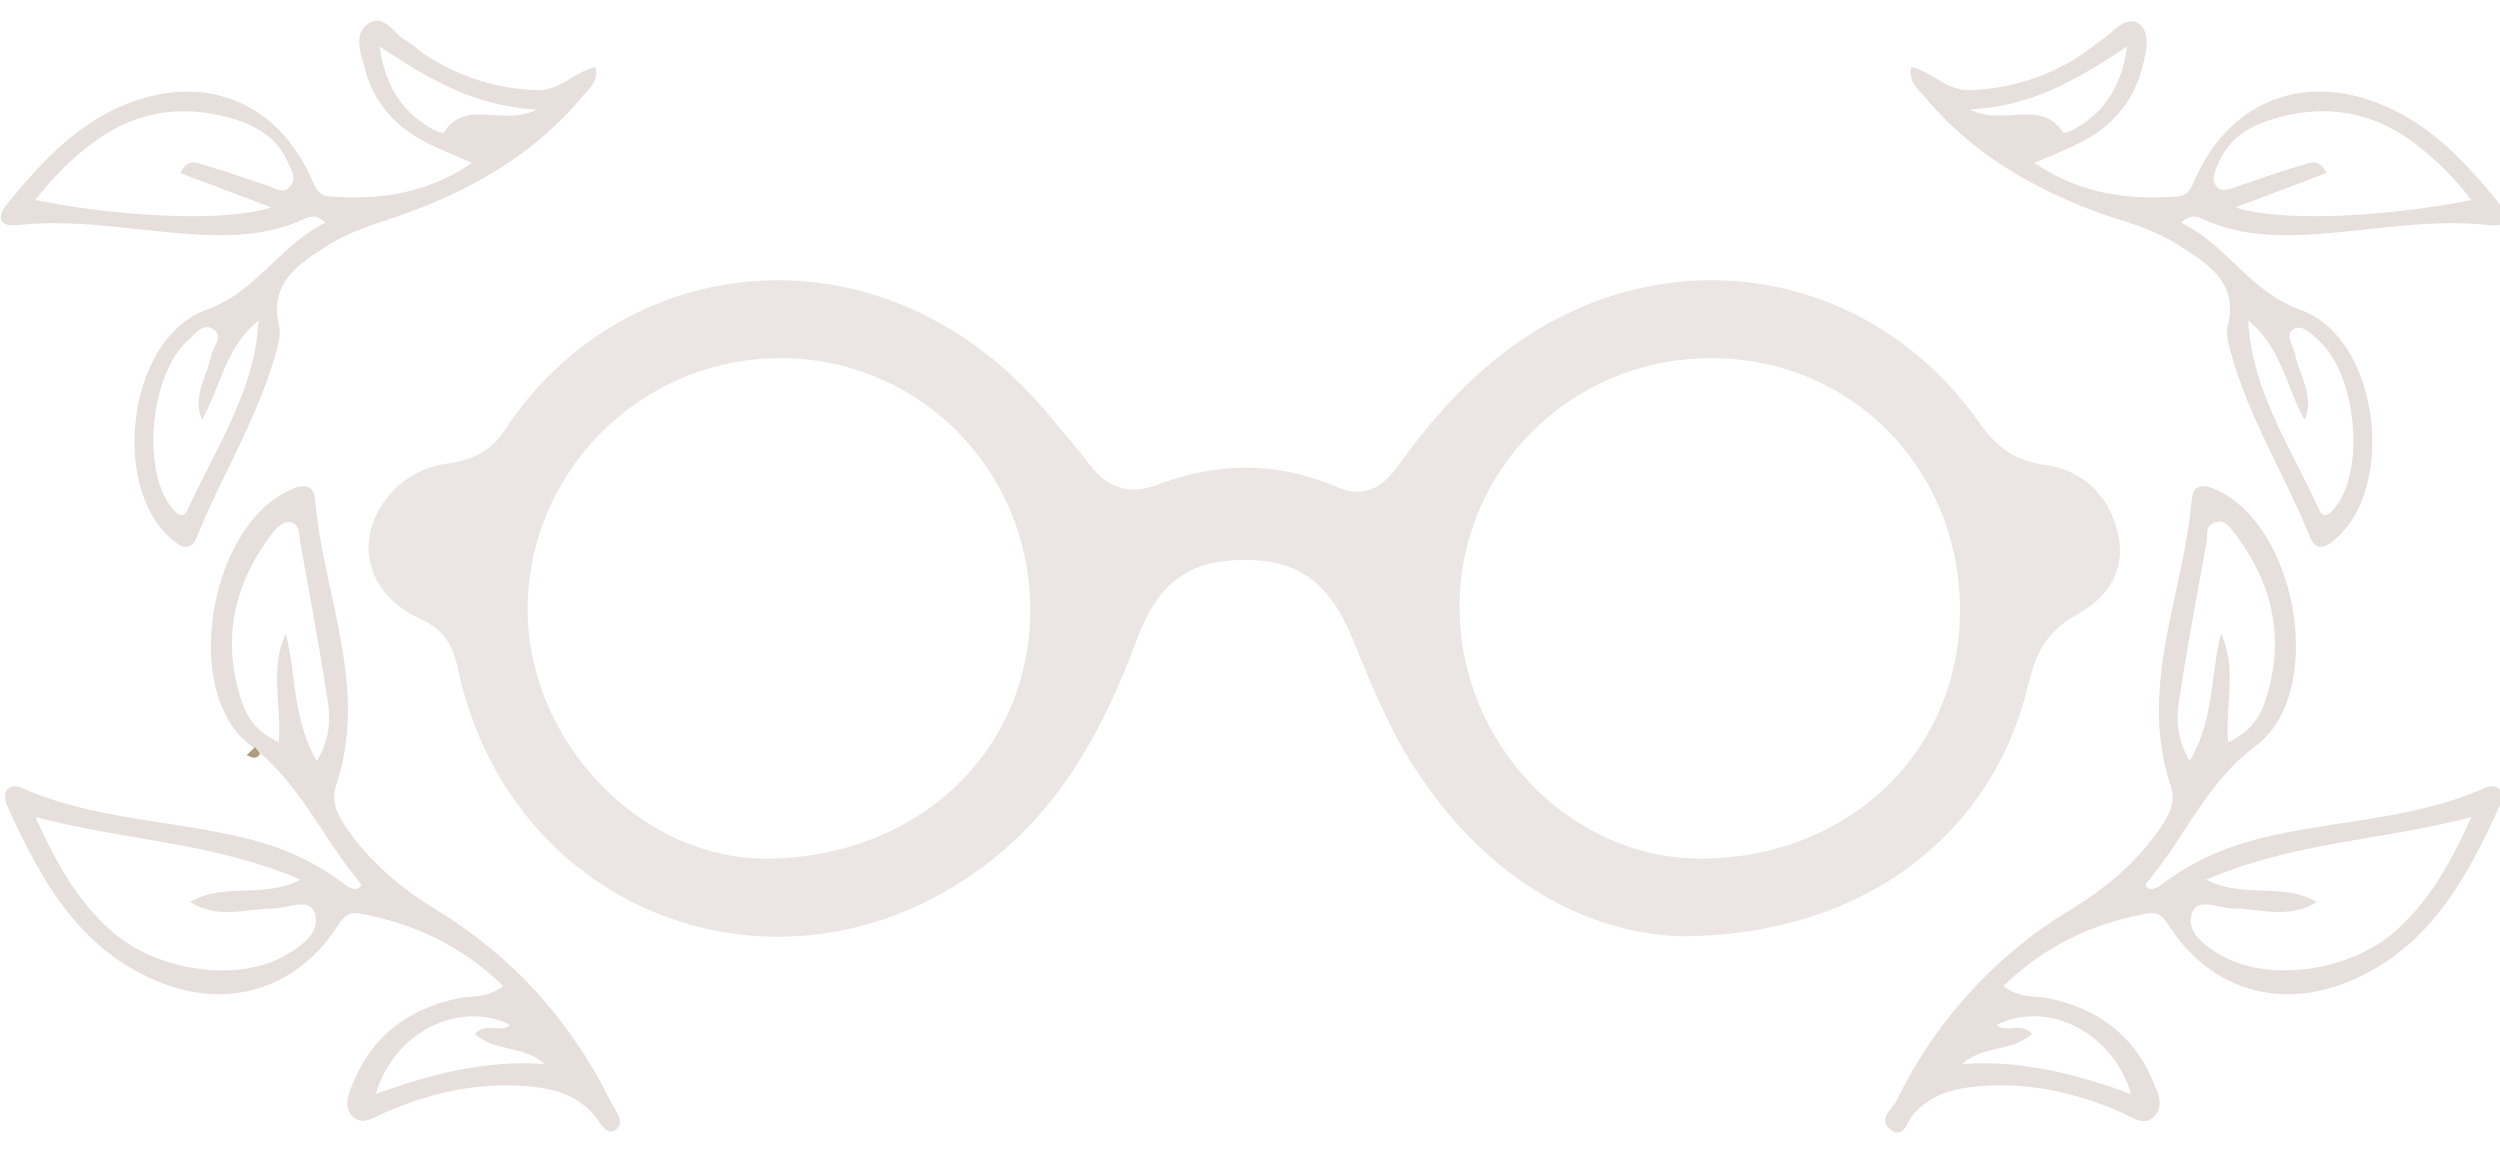 <svg id="Layer_1" data-name="Layer 1" xmlns="http://www.w3.org/2000/svg" width="14.3in" height="6.6in" viewBox="0 0 1029.6 474.4"><title>glasses-3</title><path d="M692.2,385.2c-41.1-1.4-81.5-25.4-110-70-10.8-16.7-17.9-35.1-25.5-53.3-9.6-23-22.6-32-44.8-31.7s-34.8,9-43.7,32.8c-13,35-29.9,67.3-60,91-83,65.1-197.5,24.2-219.6-78.9-2.1-9.8-5.6-16.1-15.3-20.5-15.6-7.1-23-20.1-21.3-33,2-15.1,15-28.7,31.7-31,10.2-1.4,18.3-4.8,24-13.6,49.4-75.8,157.7-86.9,224.4-6.3,5.6,6.7,11.3,13.3,16.7,20.3,7.3,9.6,16.3,12.7,27.7,8.3,24.9-9.5,49.6-9.7,74.2.9,10.8,4.6,18.4.5,24.8-8.4,13.9-19.3,29.4-37,49.1-50.8,63.4-44.5,145.8-30.7,190.5,32.6,7,10,14.5,15.8,27.2,17.5,15.3,2.1,26.3,12.4,29.9,28s-4.2,26.6-17.1,33.8-16.8,16.3-19.9,29.1C820.5,343.5,767.2,385.1,692.2,385.2Zm115-134.5c-.1-58.5-45.2-103.9-102.9-103.6S601.1,193.2,601.1,249.5s45.3,103.6,99.2,103.7C761.3,353.2,807.3,309.1,807.2,250.7ZM321.7,147.1c-57.3-.1-104.1,46.1-104.4,103.1-.2,54.1,45.8,102.7,97.4,103,62.8.2,110-44.2,109.6-103.1C423.9,192.8,378.4,147.2,321.7,147.1Z" fill="#ebe5e4"/><path d="M898.3,91.3c18.8,9.2,28.4,28.5,49.3,36,31.9,11.4,39.8,72.5,14,94.5-4.2,3.6-8,4.8-10.3-1.1-10.1-24.9-24.5-48-32-74-1.2-4.2-2.8-9-1.8-13,4.4-18-8.2-25.3-20.1-33s-23.5-9.8-35.5-14.4c-26.7-10.2-50.7-24.5-69.2-46.8-2.7-3.2-6.8-6-5.6-12.3,8.7,1.9,14.7,10,24.5,9.5a88.1,88.1,0,0,0,43.7-13.3c3.8-2.3,7.1-5.3,10.8-7.7s9.3-9.9,14.6-6.4,3.2,12,1.5,18.4c-3.7,14.1-12.6,24.1-25.4,30.6-5.8,2.9-11.8,5.3-18.9,8.4,18.6,12.6,38.1,15.4,58.8,13.8,4.2-.3,5.6-3.1,7.1-6.6,14.3-32.6,44.7-44.8,77.8-30.9,20.2,8.5,34.5,24.2,47.9,40.7,4.7,5.8,2.7,9.4-4.5,8.6-23.9-2.6-47.5,2.1-71.2,3.7-16,1.1-31.7.7-46.6-6.2C904.8,88.7,902.2,87.8,898.3,91.3ZM1017.8,82a118.4,118.4,0,0,0-21.2-21.7c-18.6-15-39.4-18.5-62-11.2-9,3-16.8,8-20.7,17.2-1.3,3.1-3.6,6.8-1.2,9.9s6.5.8,9.7-.2c8.4-2.7,16.6-5.8,25.1-8.2,3.1-.8,7.5-3.7,10.6,3.1L920.7,85C938.3,90.9,980.4,89.4,1017.8,82Zm-91.9,49.6c1.5,28.9,17.6,52.4,29.1,77.7,2,4.5,4.6,1.9,6.8-.8,12.5-15.6,8.6-55.2-7.1-68.9-2.9-2.6-6.6-6.6-10.2-4.4s.1,7.1.8,10.7c1.8,8.7,8,16.9,3.8,26.6C941.5,158.7,939.4,142.4,925.9,131.6ZM811.3,44.7c14.1,7.1,29.2-4.6,38.3,9.4.3.5,3.3-.5,4.8-1.4,12.1-6.9,19.3-17.1,21.6-33.9C855.7,32.1,837.3,43.3,811.3,44.7Z" fill="#e7dfdc"/><path d="M883.7,364.2c1.4,2.5,3.6,1.4,5.5.5,12.9-10.1,27.3-16.4,43.2-20.2,30.2-7.2,61.8-7.5,90.8-20.3,6.2-2.7,8.6,2,6.2,7.4-13.9,30.6-29.8,59.6-63.5,72.8-27.7,10.8-54.8,2.5-71.3-21.6-2.6-3.8-4.6-8.1-10.2-7-22.5,4.1-42.2,13.3-59.3,29.9,7,5.3,13.3,3.9,19,5.1,19.4,4.3,34,14.5,42.1,33,2.2,5,5.4,11,1.1,15.5s-9.5.2-13.9-1.7c-19.7-8.5-40-12.8-61.6-10.3-9.3,1.1-17.4,4-23.8,11.2-2.6,2.9-3.9,10.5-9.4,6.3s.7-8.3,2.6-12.1A187.3,187.3,0,0,1,853,374.1c14.8-9,27.6-20,37.3-34.4,3.5-5.2,5.8-10.5,3.6-16.9-13.4-40.3,5.3-78.1,8.7-117.1.5-6.3,4.3-6.9,9.6-4.6,33.7,14.2,46.3,83.5,16.8,105.7-20,15-28.7,36.5-43.3,54.4C885,362.3,883.4,363.7,883.7,364.2Zm24.9-2.3c15.8,8,31.4.9,45.6,9.2-12.1,7.3-23.4,2.6-34.3,2.7-6.1,0-15.1-5.1-17.3,2.3s5.5,13.2,12.3,17c19.5,11.2,52.9,6.7,71.8-10.2,13.6-12.1,22.5-27.6,31.1-46.8C980.8,345.8,944.5,346.4,908.6,361.9Zm6.1-101.3c6.7,14.2,1.7,28.9,2.9,44.7,8.1-3.7,12.7-9.3,15.1-16.4,8.6-25.3,3.7-48.4-12.2-69.4-2-2.5-4.2-6.3-8.4-4.7s-2.8,5-3.3,7.8c-3.9,21.6-8,43.3-11.3,65.1-1.2,7.8-1.2,15.9,4.3,25.3C912,295.9,910.3,277.6,914.7,260.6ZM836.8,425.4c-8.1,7.5-20.1,4.6-28.7,12.4,23.8-1.7,46.4,3.9,69.6,12.4-7.7-25.9-34.7-38.8-55.4-28.5C826.3,425.4,832.3,420.2,836.8,425.4Z" fill="#e7dfdc"/><path d="M125.2,89.8c-14.9,6.9-30.7,7.3-46.6,6.2-23.8-1.6-47.3-6.3-71.2-3.7-7.2.8-9.2-2.8-4.5-8.6C16.3,67.2,30.6,51.5,50.8,43c33.1-13.9,63.5-1.7,77.8,30.9,1.5,3.5,2.9,6.3,7.1,6.6,20.7,1.6,40.2-1.2,58.7-13.8-7-3.1-13.1-5.5-18.8-8.4-12.8-6.5-21.7-16.5-25.4-30.6-1.7-6.4-4.7-14.3,1.5-18.4s10,3.4,14.6,6.4,7,5.4,10.8,7.7a88.1,88.1,0,0,0,43.7,13.3c9.7.5,15.8-7.6,24.5-9.5,1.2,6.3-2.9,9.1-5.6,12.3-18.5,22.3-42.5,36.6-69.3,46.8-11.9,4.6-24.5,7.4-35.4,14.4s-24.5,15-20.1,33c1,4-.6,8.8-1.8,13-7.6,26-21.9,49.1-32,74-2.3,5.9-6.1,4.7-10.3,1.1-25.8-22-17.9-83.1,14-94.5,20.9-7.5,30.5-26.8,49.3-36C130.2,87.8,127.6,88.7,125.2,89.8ZM111.7,85,74.3,70.9c3.1-6.8,7.5-3.9,10.6-3.1,8.5,2.4,16.7,5.5,25.1,8.2,3.2,1,6.8,3.9,9.6.2s.2-6.8-1.1-9.9c-4-9.2-11.7-14.2-20.7-17.2-22.6-7.3-43.4-3.8-62,11.2A118.4,118.4,0,0,0,14.6,82C52,89.4,94,90.9,111.7,85ZM83.2,172.5c-4.1-9.7,2.1-17.9,3.8-26.6.8-3.6,5.2-7.9.9-10.7s-7.3,1.8-10.3,4.4c-15.6,13.7-19.5,53.3-7,68.9,2.2,2.7,4.7,5.3,6.8.8,11.5-25.3,27.6-48.8,29.1-77.7C93,142.4,90.9,158.7,83.2,172.5ZM156.4,18.8c2.3,16.8,9.5,27,21.6,33.9,1.4.9,4.5,1.9,4.8,1.4,9.1-14,24.2-2.3,38.3-9.4C195.1,43.3,176.6,32.1,156.4,18.8Z" fill="#e7dfdc"/><path d="M146.7,361.2c-14.6-17.9-23.4-39.4-43.3-54.4-29.5-22.2-16.9-91.5,16.7-105.7,5.4-2.3,9.2-1.7,9.7,4.6,3.4,39,22.1,76.8,8.7,117.1-2.2,6.4.1,11.7,3.6,16.9,9.7,14.4,22.5,25.4,37.3,34.4,31.5,19.2,55.4,45.5,71.8,78.6,1.9,3.8,6.6,9,2.5,12.1s-6.7-3.4-9.3-6.3c-6.4-7.2-14.5-10.1-23.8-11.2-21.6-2.5-41.9,1.8-61.6,10.3-4.4,1.9-9.8,5.9-13.9,1.7s-1.1-10.5,1.1-15.5c8.1-18.5,22.7-28.7,42.1-33,5.6-1.2,12,.2,19-5.1-17.1-16.6-36.8-25.8-59.3-29.9-5.6-1.1-7.6,3.2-10.2,7-16.6,24.1-43.7,32.4-71.3,21.6C32.8,391.2,16.9,362.2,3,331.6c-2.4-5.4,0-10.1,6.2-7.4C38.1,337,69.8,337.3,100,344.5c15.9,3.8,30.3,10.1,43.1,20.2,2,.9,4.2,2,5.6-.5C149,363.7,147.4,362.3,146.7,361.2ZM14.6,336.1c8.6,19.2,17.5,34.7,31.1,46.8,18.9,16.9,52.3,21.4,71.8,10.2,6.8-3.8,14.5-9.6,12.3-17s-11.3-2.3-17.3-2.3c-10.9-.1-22.2,4.6-34.3-2.7,14.2-8.3,29.8-1.2,45.6-9.2C87.8,346.4,51.5,345.8,14.6,336.1ZM130.5,313c5.6-9.4,5.6-17.5,4.4-25.3-3.4-21.8-7.4-43.5-11.3-65.1-.5-2.8,0-6.6-3.3-7.8s-6.4,2.2-8.4,4.7c-15.9,21-20.8,44.1-12.2,69.4,2.4,7.1,7,12.7,15.1,16.4,1.2-15.8-3.8-30.5,2.9-44.7C122.1,277.6,120.4,295.9,130.5,313Zm79.6,108.7c-20.7-10.3-47.7,2.6-55.4,28.5,23.2-8.5,45.7-14.1,69.6-12.4-8.6-7.8-20.6-4.9-28.7-12.4C200,420.2,206.1,425.4,210.1,421.7Z" fill="#e7dfdc"/><path d="M105,307.3c.7,1,2.2,2.4,2,2.9-1.4,2.4-3.5,1.3-5.4.4Z" fill="#b29b7c"/></svg>
